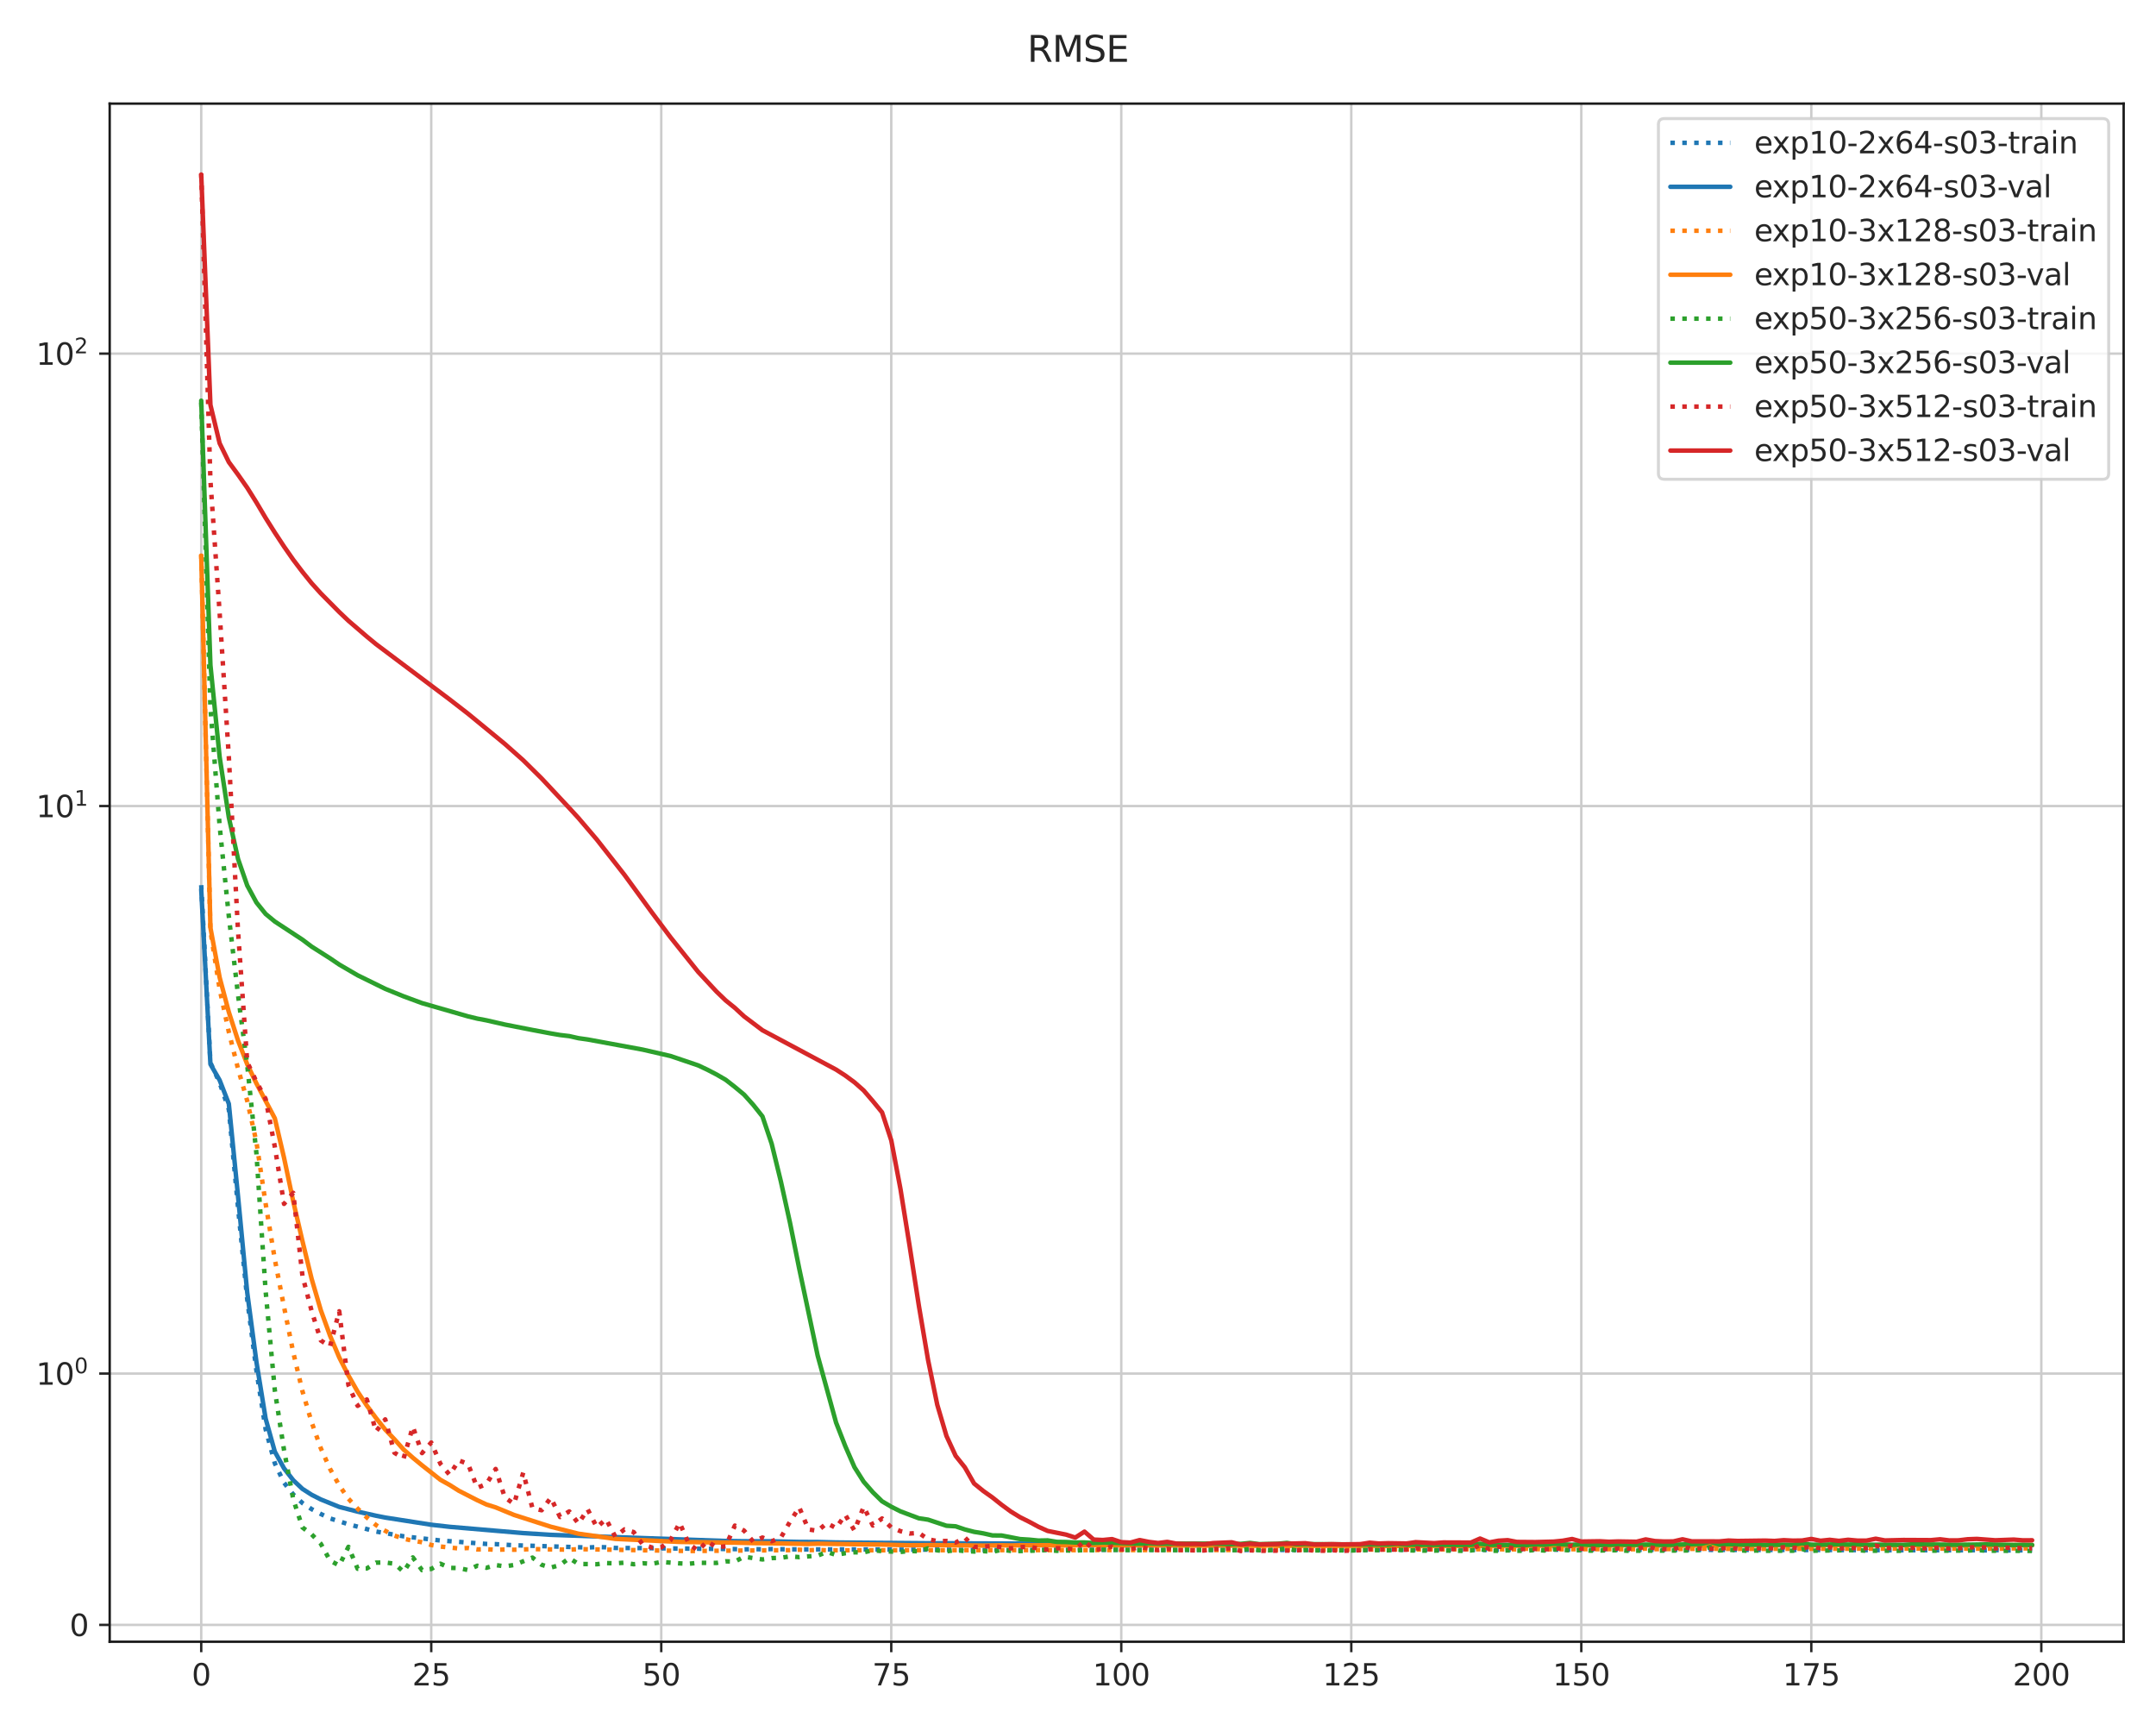 <?xml version="1.0" encoding="utf-8" standalone="no"?>
<!DOCTYPE svg PUBLIC "-//W3C//DTD SVG 1.1//EN"
  "http://www.w3.org/Graphics/SVG/1.1/DTD/svg11.dtd">
<svg height="576pt" version="1.1" viewBox="0 0 720 576" width="720pt" xmlns="http://www.w3.org/2000/svg" xmlns:xlink="http://www.w3.org/1999/xlink">
 <defs>
  <style type="text/css">*{stroke-linecap:butt;stroke-linejoin:round;}</style>
 </defs>
 <g id="figure_1">
  <g id="patch_1">
   <path d="M 0 576 
L 720 576 
L 720 0 
L 0 0 
z
" style="fill:#ffffff;"/>
  </g>
  <g id="axes_1">
   <g id="patch_2">
    <path d="M 36.63 548.2 
L 709.2 548.2 
L 709.2 34.6 
L 36.63 34.6 
z
" style="fill:#ffffff;"/>
   </g>
   <g id="matplotlib.axis_1">
    <g id="xtick_1">
     <g id="line2d_1">
      <path clip-path="url(#p8e3443a042)" d="M 67.201 548.2 
L 67.201 34.6 
" style="fill:none;stroke:#cccccc;stroke-linecap:round;stroke-width:0.8;"/>
     </g>
     <g id="line2d_2">
      <defs>
       <path d="M 0 0 
L 0 3.5 
" id="m09afbefbc7" style="stroke:#262626;stroke-width:0.8;"/>
      </defs>
      <g>
       <use style="fill:#262626;stroke:#262626;stroke-width:0.8;" x="67.201" xlink:href="#m09afbefbc7" y="548.2"/>
      </g>
     </g>
     <g id="text_1">
      <!-- 0 -->
      <g style="fill:#262626;" transform="translate(64.02 562.798)scale(0.1 -0.1)">
       <defs>
        <path d="M 2034 4250 
Q 1547 4250 1301 3770 
Q 1056 3291 1056 2328 
Q 1056 1369 1301 889 
Q 1547 409 2034 409 
Q 2525 409 2770 889 
Q 3016 1369 3016 2328 
Q 3016 3291 2770 3770 
Q 2525 4250 2034 4250 
z
M 2034 4750 
Q 2819 4750 3233 4129 
Q 3647 3509 3647 2328 
Q 3647 1150 3233 529 
Q 2819 -91 2034 -91 
Q 1250 -91 836 529 
Q 422 1150 422 2328 
Q 422 3509 836 4129 
Q 1250 4750 2034 4750 
z
" id="DejaVuSans-30" transform="scale(0.016)"/>
       </defs>
       <use xlink:href="#DejaVuSans-30"/>
      </g>
     </g>
    </g>
    <g id="xtick_2">
     <g id="line2d_3">
      <path clip-path="url(#p8e3443a042)" d="M 144.014 548.2 
L 144.014 34.6 
" style="fill:none;stroke:#cccccc;stroke-linecap:round;stroke-width:0.8;"/>
     </g>
     <g id="line2d_4">
      <g>
       <use style="fill:#262626;stroke:#262626;stroke-width:0.8;" x="144.014" xlink:href="#m09afbefbc7" y="548.2"/>
      </g>
     </g>
     <g id="text_2">
      <!-- 25 -->
      <g style="fill:#262626;" transform="translate(137.651 562.798)scale(0.1 -0.1)">
       <defs>
        <path d="M 1228 531 
L 3431 531 
L 3431 0 
L 469 0 
L 469 531 
Q 828 903 1448 1529 
Q 2069 2156 2228 2338 
Q 2531 2678 2651 2914 
Q 2772 3150 2772 3378 
Q 2772 3750 2511 3984 
Q 2250 4219 1831 4219 
Q 1534 4219 1204 4116 
Q 875 4013 500 3803 
L 500 4441 
Q 881 4594 1212 4672 
Q 1544 4750 1819 4750 
Q 2544 4750 2975 4387 
Q 3406 4025 3406 3419 
Q 3406 3131 3298 2873 
Q 3191 2616 2906 2266 
Q 2828 2175 2409 1742 
Q 1991 1309 1228 531 
z
" id="DejaVuSans-32" transform="scale(0.016)"/>
        <path d="M 691 4666 
L 3169 4666 
L 3169 4134 
L 1269 4134 
L 1269 2991 
Q 1406 3038 1543 3061 
Q 1681 3084 1819 3084 
Q 2600 3084 3056 2656 
Q 3513 2228 3513 1497 
Q 3513 744 3044 326 
Q 2575 -91 1722 -91 
Q 1428 -91 1123 -41 
Q 819 9 494 109 
L 494 744 
Q 775 591 1075 516 
Q 1375 441 1709 441 
Q 2250 441 2565 725 
Q 2881 1009 2881 1497 
Q 2881 1984 2565 2268 
Q 2250 2553 1709 2553 
Q 1456 2553 1204 2497 
Q 953 2441 691 2322 
L 691 4666 
z
" id="DejaVuSans-35" transform="scale(0.016)"/>
       </defs>
       <use xlink:href="#DejaVuSans-32"/>
       <use x="63.623" xlink:href="#DejaVuSans-35"/>
      </g>
     </g>
    </g>
    <g id="xtick_3">
     <g id="line2d_5">
      <path clip-path="url(#p8e3443a042)" d="M 220.826 548.2 
L 220.826 34.6 
" style="fill:none;stroke:#cccccc;stroke-linecap:round;stroke-width:0.8;"/>
     </g>
     <g id="line2d_6">
      <g>
       <use style="fill:#262626;stroke:#262626;stroke-width:0.8;" x="220.826" xlink:href="#m09afbefbc7" y="548.2"/>
      </g>
     </g>
     <g id="text_3">
      <!-- 50 -->
      <g style="fill:#262626;" transform="translate(214.464 562.798)scale(0.1 -0.1)">
       <use xlink:href="#DejaVuSans-35"/>
       <use x="63.623" xlink:href="#DejaVuSans-30"/>
      </g>
     </g>
    </g>
    <g id="xtick_4">
     <g id="line2d_7">
      <path clip-path="url(#p8e3443a042)" d="M 297.639 548.2 
L 297.639 34.6 
" style="fill:none;stroke:#cccccc;stroke-linecap:round;stroke-width:0.8;"/>
     </g>
     <g id="line2d_8">
      <g>
       <use style="fill:#262626;stroke:#262626;stroke-width:0.8;" x="297.639" xlink:href="#m09afbefbc7" y="548.2"/>
      </g>
     </g>
     <g id="text_4">
      <!-- 75 -->
      <g style="fill:#262626;" transform="translate(291.276 562.798)scale(0.1 -0.1)">
       <defs>
        <path d="M 525 4666 
L 3525 4666 
L 3525 4397 
L 1831 0 
L 1172 0 
L 2766 4134 
L 525 4134 
L 525 4666 
z
" id="DejaVuSans-37" transform="scale(0.016)"/>
       </defs>
       <use xlink:href="#DejaVuSans-37"/>
       <use x="63.623" xlink:href="#DejaVuSans-35"/>
      </g>
     </g>
    </g>
    <g id="xtick_5">
     <g id="line2d_9">
      <path clip-path="url(#p8e3443a042)" d="M 374.451 548.2 
L 374.451 34.6 
" style="fill:none;stroke:#cccccc;stroke-linecap:round;stroke-width:0.8;"/>
     </g>
     <g id="line2d_10">
      <g>
       <use style="fill:#262626;stroke:#262626;stroke-width:0.8;" x="374.451" xlink:href="#m09afbefbc7" y="548.2"/>
      </g>
     </g>
     <g id="text_5">
      <!-- 100 -->
      <g style="fill:#262626;" transform="translate(364.907 562.798)scale(0.1 -0.1)">
       <defs>
        <path d="M 794 531 
L 1825 531 
L 1825 4091 
L 703 3866 
L 703 4441 
L 1819 4666 
L 2450 4666 
L 2450 531 
L 3481 531 
L 3481 0 
L 794 0 
L 794 531 
z
" id="DejaVuSans-31" transform="scale(0.016)"/>
       </defs>
       <use xlink:href="#DejaVuSans-31"/>
       <use x="63.623" xlink:href="#DejaVuSans-30"/>
       <use x="127.246" xlink:href="#DejaVuSans-30"/>
      </g>
     </g>
    </g>
    <g id="xtick_6">
     <g id="line2d_11">
      <path clip-path="url(#p8e3443a042)" d="M 451.264 548.2 
L 451.264 34.6 
" style="fill:none;stroke:#cccccc;stroke-linecap:round;stroke-width:0.8;"/>
     </g>
     <g id="line2d_12">
      <g>
       <use style="fill:#262626;stroke:#262626;stroke-width:0.8;" x="451.264" xlink:href="#m09afbefbc7" y="548.2"/>
      </g>
     </g>
     <g id="text_6">
      <!-- 125 -->
      <g style="fill:#262626;" transform="translate(441.72 562.798)scale(0.1 -0.1)">
       <use xlink:href="#DejaVuSans-31"/>
       <use x="63.623" xlink:href="#DejaVuSans-32"/>
       <use x="127.246" xlink:href="#DejaVuSans-35"/>
      </g>
     </g>
    </g>
    <g id="xtick_7">
     <g id="line2d_13">
      <path clip-path="url(#p8e3443a042)" d="M 528.076 548.2 
L 528.076 34.6 
" style="fill:none;stroke:#cccccc;stroke-linecap:round;stroke-width:0.8;"/>
     </g>
     <g id="line2d_14">
      <g>
       <use style="fill:#262626;stroke:#262626;stroke-width:0.8;" x="528.076" xlink:href="#m09afbefbc7" y="548.2"/>
      </g>
     </g>
     <g id="text_7">
      <!-- 150 -->
      <g style="fill:#262626;" transform="translate(518.532 562.798)scale(0.1 -0.1)">
       <use xlink:href="#DejaVuSans-31"/>
       <use x="63.623" xlink:href="#DejaVuSans-35"/>
       <use x="127.246" xlink:href="#DejaVuSans-30"/>
      </g>
     </g>
    </g>
    <g id="xtick_8">
     <g id="line2d_15">
      <path clip-path="url(#p8e3443a042)" d="M 604.889 548.2 
L 604.889 34.6 
" style="fill:none;stroke:#cccccc;stroke-linecap:round;stroke-width:0.8;"/>
     </g>
     <g id="line2d_16">
      <g>
       <use style="fill:#262626;stroke:#262626;stroke-width:0.8;" x="604.889" xlink:href="#m09afbefbc7" y="548.2"/>
      </g>
     </g>
     <g id="text_8">
      <!-- 175 -->
      <g style="fill:#262626;" transform="translate(595.345 562.798)scale(0.1 -0.1)">
       <use xlink:href="#DejaVuSans-31"/>
       <use x="63.623" xlink:href="#DejaVuSans-37"/>
       <use x="127.246" xlink:href="#DejaVuSans-35"/>
      </g>
     </g>
    </g>
    <g id="xtick_9">
     <g id="line2d_17">
      <path clip-path="url(#p8e3443a042)" d="M 681.701 548.2 
L 681.701 34.6 
" style="fill:none;stroke:#cccccc;stroke-linecap:round;stroke-width:0.8;"/>
     </g>
     <g id="line2d_18">
      <g>
       <use style="fill:#262626;stroke:#262626;stroke-width:0.8;" x="681.701" xlink:href="#m09afbefbc7" y="548.2"/>
      </g>
     </g>
     <g id="text_9">
      <!-- 200 -->
      <g style="fill:#262626;" transform="translate(672.157 562.798)scale(0.1 -0.1)">
       <use xlink:href="#DejaVuSans-32"/>
       <use x="63.623" xlink:href="#DejaVuSans-30"/>
       <use x="127.246" xlink:href="#DejaVuSans-30"/>
      </g>
     </g>
    </g>
   </g>
   <g id="matplotlib.axis_2">
    <g id="ytick_1">
     <g id="line2d_19">
      <path clip-path="url(#p8e3443a042)" d="M 36.63 542.568 
L 709.2 542.568 
" style="fill:none;stroke:#cccccc;stroke-linecap:round;stroke-width:0.8;"/>
     </g>
     <g id="line2d_20">
      <defs>
       <path d="M 0 0 
L -3.5 0 
" id="md1f5c0287d" style="stroke:#262626;stroke-width:0.8;"/>
      </defs>
      <g>
       <use style="fill:#262626;stroke:#262626;stroke-width:0.8;" x="36.63" xlink:href="#md1f5c0287d" y="542.568"/>
      </g>
     </g>
     <g id="text_10">
      <!-- $\mathdefault{0}$ -->
      <g style="fill:#262626;" transform="translate(23.23 546.367)scale(0.1 -0.1)">
       <use transform="translate(0 0.781)" xlink:href="#DejaVuSans-30"/>
      </g>
     </g>
    </g>
    <g id="ytick_2">
     <g id="line2d_21">
      <path clip-path="url(#p8e3443a042)" d="M 36.63 458.648 
L 709.2 458.648 
" style="fill:none;stroke:#cccccc;stroke-linecap:round;stroke-width:0.8;"/>
     </g>
     <g id="line2d_22">
      <g>
       <use style="fill:#262626;stroke:#262626;stroke-width:0.8;" x="36.63" xlink:href="#md1f5c0287d" y="458.648"/>
      </g>
     </g>
     <g id="text_11">
      <!-- $\mathdefault{10^{0}}$ -->
      <g style="fill:#262626;" transform="translate(12.03 462.447)scale(0.1 -0.1)">
       <use transform="translate(0 0.766)" xlink:href="#DejaVuSans-31"/>
       <use transform="translate(63.623 0.766)" xlink:href="#DejaVuSans-30"/>
       <use transform="translate(128.203 39.047)scale(0.7)" xlink:href="#DejaVuSans-30"/>
      </g>
     </g>
    </g>
    <g id="ytick_3">
     <g id="line2d_23">
      <path clip-path="url(#p8e3443a042)" d="M 36.63 269.143 
L 709.2 269.143 
" style="fill:none;stroke:#cccccc;stroke-linecap:round;stroke-width:0.8;"/>
     </g>
     <g id="line2d_24">
      <g>
       <use style="fill:#262626;stroke:#262626;stroke-width:0.8;" x="36.63" xlink:href="#md1f5c0287d" y="269.143"/>
      </g>
     </g>
     <g id="text_12">
      <!-- $\mathdefault{10^{1}}$ -->
      <g style="fill:#262626;" transform="translate(12.03 272.942)scale(0.1 -0.1)">
       <use transform="translate(0 0.684)" xlink:href="#DejaVuSans-31"/>
       <use transform="translate(63.623 0.684)" xlink:href="#DejaVuSans-30"/>
       <use transform="translate(128.203 38.966)scale(0.7)" xlink:href="#DejaVuSans-31"/>
      </g>
     </g>
    </g>
    <g id="ytick_4">
     <g id="line2d_25">
      <path clip-path="url(#p8e3443a042)" d="M 36.63 118.086 
L 709.2 118.086 
" style="fill:none;stroke:#cccccc;stroke-linecap:round;stroke-width:0.8;"/>
     </g>
     <g id="line2d_26">
      <g>
       <use style="fill:#262626;stroke:#262626;stroke-width:0.8;" x="36.63" xlink:href="#md1f5c0287d" y="118.086"/>
      </g>
     </g>
     <g id="text_13">
      <!-- $\mathdefault{10^{2}}$ -->
      <g style="fill:#262626;" transform="translate(12.03 121.885)scale(0.1 -0.1)">
       <use transform="translate(0 0.766)" xlink:href="#DejaVuSans-31"/>
       <use transform="translate(63.623 0.766)" xlink:href="#DejaVuSans-30"/>
       <use transform="translate(128.203 39.047)scale(0.7)" xlink:href="#DejaVuSans-32"/>
      </g>
     </g>
    </g>
   </g>
   <g id="line2d_27">
    <path clip-path="url(#p8e3443a042)" d="M 67.201 295.56 
L 70.273 354.823 
L 73.346 361.555 
L 76.418 370.452 
L 79.491 403.24 
L 82.563 433.861 
L 85.636 457.693 
L 88.708 477.26 
L 91.781 488.624 
L 94.853 495.108 
L 97.926 499.011 
L 100.998 501.884 
L 104.071 503.923 
L 107.143 505.545 
L 110.216 507.017 
L 116.361 508.959 
L 125.579 511.4 
L 134.796 512.993 
L 147.086 514.389 
L 162.449 515.544 
L 165.521 515.609 
L 171.666 515.977 
L 196.246 516.735 
L 199.319 516.577 
L 202.391 516.656 
L 205.464 516.882 
L 214.681 516.928 
L 223.899 517.05 
L 245.406 517.259 
L 248.479 517.354 
L 251.551 517.258 
L 254.624 517.343 
L 257.696 517.252 
L 263.841 517.348 
L 276.131 517.375 
L 282.276 517.37 
L 291.494 517.364 
L 300.711 517.467 
L 313.001 517.435 
L 322.219 517.528 
L 340.654 517.556 
L 343.726 517.499 
L 346.799 517.555 
L 349.871 517.437 
L 362.161 517.478 
L 389.814 517.531 
L 426.684 517.561 
L 442.046 517.556 
L 445.119 517.471 
L 451.264 517.538 
L 463.554 517.55 
L 466.626 517.476 
L 472.771 517.507 
L 503.496 517.524 
L 506.569 517.432 
L 512.714 517.459 
L 525.004 517.46 
L 607.961 517.577 
L 614.106 517.582 
L 620.251 517.603 
L 629.469 517.62 
L 650.976 517.651 
L 660.194 517.633 
L 663.266 517.683 
L 666.339 517.586 
L 669.411 517.716 
L 675.556 517.662 
L 678.629 517.681 
L 678.629 517.681 
" style="fill:none;stroke:#1f77b4;stroke-dasharray:1.5,2.475;stroke-dashoffset:0;stroke-width:1.5;"/>
   </g>
   <g id="line2d_28">
    <path clip-path="url(#p8e3443a042)" d="M 67.201 296.988 
L 70.273 355.348 
L 73.346 360.684 
L 76.418 368.573 
L 79.491 399.489 
L 82.563 431.599 
L 85.636 454.78 
L 88.708 473.699 
L 91.781 484.738 
L 94.853 490.303 
L 97.926 494.261 
L 100.998 497.154 
L 104.071 499.128 
L 107.143 500.685 
L 113.288 503.174 
L 119.434 504.749 
L 125.579 506.123 
L 128.651 506.733 
L 144.014 509.13 
L 150.159 509.828 
L 174.739 511.92 
L 183.956 512.503 
L 242.334 514.549 
L 248.479 514.646 
L 257.696 514.665 
L 266.914 514.868 
L 273.059 514.89 
L 279.204 515.042 
L 285.349 515.106 
L 313.001 515.335 
L 316.074 515.298 
L 322.219 515.349 
L 362.161 515.499 
L 371.379 515.509 
L 429.756 515.752 
L 432.829 515.705 
L 435.901 515.8 
L 442.046 515.775 
L 448.191 515.798 
L 521.931 515.929 
L 531.149 515.888 
L 561.874 515.986 
L 568.019 515.943 
L 574.164 515.985 
L 641.759 515.925 
L 647.904 516.019 
L 678.629 515.998 
L 678.629 515.998 
" style="fill:none;stroke:#1f77b4;stroke-linecap:round;stroke-width:1.5;"/>
   </g>
   <g id="line2d_29">
    <path clip-path="url(#p8e3443a042)" d="M 67.201 185.082 
L 70.273 310.762 
L 73.346 330.252 
L 76.418 344.619 
L 79.491 356.845 
L 82.563 367.6 
L 85.636 381.339 
L 88.708 401.925 
L 91.781 420.558 
L 94.853 436.399 
L 97.926 451.554 
L 100.998 464.518 
L 104.071 474.905 
L 107.143 483.608 
L 110.216 490.476 
L 113.288 495.979 
L 116.361 500.447 
L 119.434 503.763 
L 122.506 506.709 
L 125.579 509.246 
L 128.651 511.172 
L 131.724 512.754 
L 134.796 513.805 
L 137.869 514.459 
L 140.941 514.969 
L 144.014 515.894 
L 147.086 516.408 
L 153.231 517.054 
L 156.304 516.901 
L 159.376 517.371 
L 162.449 517.304 
L 165.521 517.506 
L 168.594 517.404 
L 171.666 517.479 
L 177.811 517.262 
L 190.101 517.463 
L 193.174 517.275 
L 217.754 517.707 
L 223.899 517.803 
L 230.044 517.906 
L 263.841 517.606 
L 266.914 517.47 
L 269.986 517.625 
L 273.059 517.531 
L 276.131 517.658 
L 417.466 517.567 
L 420.539 517.438 
L 423.611 517.582 
L 429.756 517.501 
L 494.279 517.3 
L 506.569 517.354 
L 509.641 517.145 
L 515.786 517.341 
L 528.076 517.285 
L 546.511 517.302 
L 549.584 517.102 
L 552.656 517.28 
L 571.091 517.146 
L 577.236 517.197 
L 586.454 517.188 
L 632.541 517.121 
L 638.686 517.106 
L 669.411 517.133 
L 672.484 517.028 
L 678.629 517.029 
L 678.629 517.029 
" style="fill:none;stroke:#ff7f0e;stroke-dasharray:1.5,2.475;stroke-dashoffset:0;stroke-width:1.5;"/>
   </g>
   <g id="line2d_30">
    <path clip-path="url(#p8e3443a042)" d="M 67.201 185.531 
L 70.273 309.777 
L 73.346 326.373 
L 76.418 337.948 
L 79.491 347.455 
L 82.563 355.387 
L 85.636 361.776 
L 91.781 373.431 
L 94.853 386.591 
L 97.926 401.145 
L 100.998 414.385 
L 104.071 427.024 
L 107.143 437.511 
L 110.216 445.994 
L 113.288 453.26 
L 116.361 459.303 
L 119.434 464.703 
L 122.506 469.346 
L 125.579 473.507 
L 128.651 477.356 
L 131.724 480.592 
L 134.796 484.028 
L 137.869 486.755 
L 140.941 489.29 
L 147.086 494.133 
L 150.159 495.847 
L 153.231 497.789 
L 159.376 500.934 
L 162.449 502.366 
L 165.521 503.331 
L 171.666 505.856 
L 183.956 509.801 
L 193.174 512.127 
L 205.464 513.853 
L 226.971 514.871 
L 245.406 515.122 
L 251.551 515.273 
L 257.696 515.324 
L 269.986 515.561 
L 273.059 515.463 
L 294.566 515.759 
L 300.711 515.911 
L 303.784 515.977 
L 313.001 515.931 
L 328.364 516.09 
L 334.509 515.991 
L 337.581 516.051 
L 340.654 515.984 
L 346.799 515.998 
L 349.871 515.95 
L 352.944 516.066 
L 362.161 515.946 
L 368.306 515.983 
L 371.379 515.956 
L 374.451 516.087 
L 377.524 516.014 
L 386.741 516.071 
L 389.814 516.018 
L 395.959 516.081 
L 417.466 516.117 
L 420.539 516.175 
L 423.611 516.046 
L 426.684 516.157 
L 457.409 516.162 
L 463.554 516.214 
L 485.061 516.181 
L 491.206 516.221 
L 518.859 516.119 
L 525.004 516.073 
L 534.221 516.065 
L 549.584 515.953 
L 552.656 516.078 
L 568.019 516.034 
L 571.091 515.954 
L 577.236 516.04 
L 580.309 515.906 
L 583.381 516.01 
L 592.599 515.961 
L 601.816 516.009 
L 607.961 515.96 
L 641.759 515.953 
L 660.194 515.976 
L 672.484 515.91 
L 678.629 515.943 
L 678.629 515.943 
" style="fill:none;stroke:#ff7f0e;stroke-linecap:round;stroke-width:1.5;"/>
   </g>
   <g id="line2d_31">
    <path clip-path="url(#p8e3443a042)" d="M 67.201 134.419 
L 70.273 236.22 
L 73.346 275.774 
L 76.418 305.962 
L 79.491 332.2 
L 82.563 355.67 
L 85.636 385.2 
L 88.708 431.125 
L 91.781 464.277 
L 94.853 484.207 
L 97.926 500.587 
L 100.998 510.035 
L 104.071 512.342 
L 107.143 515.498 
L 110.216 521.097 
L 113.288 522.731 
L 116.361 516.509 
L 119.434 523.83 
L 122.506 523.726 
L 125.579 521.784 
L 128.651 521.745 
L 131.724 522.136 
L 134.796 524.855 
L 137.869 520.038 
L 140.941 524.291 
L 144.014 523.892 
L 147.086 522.141 
L 150.159 523.528 
L 153.231 523.601 
L 156.304 524.264 
L 159.376 522.813 
L 162.449 523.503 
L 165.521 522.596 
L 168.594 523.025 
L 171.666 522.572 
L 177.811 520.099 
L 180.884 522.508 
L 183.956 523.432 
L 187.029 522.576 
L 190.101 520.276 
L 193.174 522.222 
L 199.319 522.315 
L 202.391 521.934 
L 205.464 522.015 
L 208.536 521.801 
L 211.609 522.319 
L 214.681 521.995 
L 217.754 522.176 
L 220.826 521.546 
L 226.971 522.031 
L 230.044 522.156 
L 233.116 521.84 
L 239.261 521.885 
L 242.334 521.342 
L 245.406 521.444 
L 248.479 519.808 
L 254.624 520.719 
L 257.696 520.264 
L 260.769 520.185 
L 263.841 519.679 
L 266.914 519.948 
L 273.059 519.441 
L 276.131 518.227 
L 279.204 519.195 
L 282.276 518.634 
L 285.349 518.33 
L 288.421 518.346 
L 291.494 517.648 
L 294.566 517.939 
L 300.711 518.225 
L 303.784 517.879 
L 306.856 518.017 
L 309.929 517.01 
L 313.001 517.682 
L 316.074 518.009 
L 319.146 517.593 
L 322.219 517.926 
L 325.291 518.073 
L 328.364 517.945 
L 331.436 518.161 
L 334.509 517.489 
L 337.581 517.868 
L 340.654 517.916 
L 346.799 517.729 
L 349.871 517.547 
L 352.944 517.84 
L 356.016 517.715 
L 359.089 517.789 
L 362.161 517.547 
L 365.234 517.661 
L 368.306 517.455 
L 377.524 517.586 
L 380.596 517.625 
L 383.669 517.491 
L 386.741 517.652 
L 389.814 517.553 
L 392.886 517.593 
L 395.959 517.481 
L 399.031 517.574 
L 402.104 517.503 
L 411.321 517.635 
L 414.394 517.563 
L 417.466 517.204 
L 420.539 517.648 
L 423.611 517.678 
L 429.756 517.065 
L 432.829 517.705 
L 435.901 517.572 
L 438.974 517.686 
L 448.191 517.678 
L 451.264 517.72 
L 457.409 517.561 
L 463.554 517.677 
L 466.626 517.395 
L 469.699 517.691 
L 475.844 517.772 
L 481.989 517.744 
L 488.134 517.838 
L 491.206 517.714 
L 494.279 517.271 
L 497.351 517.762 
L 500.424 517.849 
L 503.496 517.694 
L 506.569 517.822 
L 509.641 517.829 
L 512.714 517.532 
L 515.786 517.743 
L 518.859 517.337 
L 525.004 517.728 
L 528.076 517.588 
L 531.149 517.785 
L 540.366 517.626 
L 543.439 517.816 
L 564.946 517.725 
L 568.019 517.519 
L 571.091 516.589 
L 574.164 517.725 
L 577.236 517.523 
L 580.309 517.612 
L 583.381 517.824 
L 586.454 517.742 
L 589.526 517.829 
L 595.671 517.803 
L 598.744 517.813 
L 601.816 517.29 
L 604.889 517.81 
L 620.251 517.592 
L 623.324 517.832 
L 629.469 517.782 
L 632.541 517.857 
L 635.614 517.798 
L 638.686 517.62 
L 641.759 517.602 
L 644.831 517.79 
L 657.121 517.766 
L 660.194 517.582 
L 663.266 517.795 
L 672.484 517.826 
L 678.629 517.859 
L 678.629 517.859 
" style="fill:none;stroke:#2ca02c;stroke-dasharray:1.5,2.475;stroke-dashoffset:0;stroke-width:1.5;"/>
   </g>
   <g id="line2d_32">
    <path clip-path="url(#p8e3443a042)" d="M 67.201 133.785 
L 70.273 222.104 
L 73.346 252.723 
L 76.418 272.932 
L 79.491 286.818 
L 82.563 295.685 
L 85.636 301.357 
L 88.708 305.179 
L 91.781 307.712 
L 100.998 313.765 
L 104.071 316.084 
L 110.216 319.989 
L 113.288 322.074 
L 119.434 325.659 
L 128.651 330.185 
L 134.796 332.693 
L 140.941 334.956 
L 156.304 339.381 
L 159.376 340.126 
L 162.449 340.704 
L 168.594 342.11 
L 177.811 343.919 
L 183.956 345.08 
L 187.029 345.606 
L 190.101 345.969 
L 193.174 346.662 
L 196.246 347.095 
L 214.681 350.492 
L 223.899 352.611 
L 233.116 355.732 
L 236.189 357.174 
L 239.261 358.766 
L 242.334 360.551 
L 245.406 362.947 
L 248.479 365.501 
L 251.551 368.927 
L 254.624 372.79 
L 257.696 381.9 
L 260.769 394.485 
L 263.841 408.38 
L 266.914 423.659 
L 273.059 452.646 
L 279.204 475.008 
L 282.276 482.87 
L 285.349 489.908 
L 288.421 494.765 
L 291.494 498.293 
L 294.566 501.309 
L 297.639 503.119 
L 300.711 504.661 
L 306.856 506.976 
L 309.929 507.431 
L 316.074 509.469 
L 319.146 509.659 
L 322.219 510.704 
L 325.291 511.5 
L 328.364 512.007 
L 331.436 512.695 
L 334.509 512.727 
L 340.654 513.92 
L 343.726 514.107 
L 346.799 514.414 
L 349.871 514.353 
L 352.944 514.855 
L 356.016 514.901 
L 359.089 515.061 
L 362.161 515.043 
L 365.234 515.234 
L 368.306 515.072 
L 380.596 515.464 
L 383.669 515.316 
L 386.741 515.464 
L 405.176 515.431 
L 411.321 515.628 
L 414.394 515.512 
L 417.466 515.203 
L 420.539 515.606 
L 426.684 515.485 
L 429.756 515.188 
L 432.829 515.673 
L 435.901 515.59 
L 463.554 515.765 
L 466.626 515.524 
L 469.699 515.797 
L 475.844 515.85 
L 491.206 515.887 
L 494.279 515.474 
L 497.351 515.848 
L 509.641 515.937 
L 512.714 515.663 
L 515.786 515.829 
L 518.859 515.469 
L 525.004 515.854 
L 528.076 515.66 
L 531.149 515.883 
L 537.294 515.869 
L 540.366 515.681 
L 543.439 515.846 
L 552.656 515.742 
L 555.729 515.889 
L 568.019 515.552 
L 571.091 514.794 
L 574.164 515.756 
L 577.236 515.612 
L 583.381 515.808 
L 586.454 515.727 
L 589.526 515.857 
L 595.671 515.77 
L 598.744 515.838 
L 601.816 515.319 
L 604.889 515.82 
L 611.034 515.731 
L 614.106 515.615 
L 617.179 515.763 
L 620.251 515.661 
L 623.324 515.849 
L 629.469 515.798 
L 635.614 515.862 
L 638.686 515.662 
L 654.049 515.827 
L 663.266 515.691 
L 669.411 515.829 
L 672.484 515.901 
L 675.556 515.828 
L 678.629 515.872 
L 678.629 515.872 
" style="fill:none;stroke:#2ca02c;stroke-linecap:round;stroke-width:1.5;"/>
   </g>
   <g id="line2d_33">
    <path clip-path="url(#p8e3443a042)" d="M 67.201 57.945 
L 70.273 160.56 
L 73.346 204.613 
L 76.418 252.729 
L 79.491 310.903 
L 82.563 354.634 
L 85.636 361.212 
L 88.708 366.956 
L 91.781 382.953 
L 94.853 401.999 
L 97.926 398.31 
L 100.998 425.979 
L 104.071 437.771 
L 107.143 447.608 
L 110.216 449.572 
L 113.288 437.848 
L 116.361 462.522 
L 119.434 469.434 
L 122.506 467.304 
L 125.579 477.989 
L 128.651 473.948 
L 131.724 485.099 
L 134.796 486.978 
L 137.869 476.395 
L 140.941 485.209 
L 144.014 481.676 
L 147.086 488.797 
L 150.159 492.471 
L 153.231 487.651 
L 156.304 488.821 
L 159.376 496.794 
L 162.449 495.532 
L 165.521 490.506 
L 168.594 500.029 
L 171.666 502.177 
L 174.739 491.723 
L 177.811 503.608 
L 180.884 504.292 
L 183.956 500.1 
L 187.029 506.551 
L 190.101 504.68 
L 193.174 508.74 
L 196.246 503.979 
L 199.319 509.973 
L 202.391 507.227 
L 205.464 513.112 
L 208.536 510.693 
L 211.609 511.576 
L 214.681 515.784 
L 217.754 516.733 
L 220.826 516.693 
L 223.899 514.313 
L 226.971 508.495 
L 230.044 515.531 
L 233.116 517.773 
L 236.189 514.637 
L 239.261 516.673 
L 242.334 516.321 
L 245.406 509.419 
L 248.479 511.087 
L 251.551 514.794 
L 254.624 513.401 
L 257.696 514.656 
L 260.769 513.413 
L 263.841 508.091 
L 266.914 503.323 
L 269.986 510.697 
L 273.059 511.163 
L 276.131 508.597 
L 279.204 510.232 
L 282.276 505.815 
L 285.349 511.082 
L 288.421 503.133 
L 291.494 509.4 
L 294.566 507.033 
L 297.639 510.025 
L 300.711 511.278 
L 303.784 512.064 
L 306.856 511.853 
L 309.929 513.985 
L 313.001 514.586 
L 316.074 514.549 
L 319.146 515.077 
L 322.219 513.411 
L 325.291 516.55 
L 328.364 516.498 
L 331.436 516.166 
L 334.509 516.673 
L 337.581 517.023 
L 340.654 516.628 
L 343.726 516.472 
L 346.799 517.111 
L 349.871 517.409 
L 352.944 516.965 
L 356.016 517.04 
L 359.089 517.398 
L 362.161 514.524 
L 365.234 517.44 
L 368.306 517.247 
L 371.379 516.401 
L 374.451 517.384 
L 377.524 517.316 
L 380.596 516.59 
L 386.741 517.584 
L 389.814 517.162 
L 392.886 517.547 
L 399.031 517.688 
L 402.104 517.727 
L 405.176 517.255 
L 411.321 517.001 
L 414.394 517.907 
L 417.466 517.663 
L 420.539 517.838 
L 432.829 517.719 
L 435.901 517.435 
L 438.974 517.797 
L 442.046 517.812 
L 445.119 517.649 
L 448.191 517.85 
L 454.336 517.642 
L 457.409 517.278 
L 460.481 517.441 
L 463.554 517.404 
L 469.699 517.465 
L 472.771 516.953 
L 475.844 517.24 
L 478.916 517.388 
L 481.989 517.174 
L 488.134 517.296 
L 491.206 517.216 
L 494.279 515.993 
L 497.351 517.222 
L 500.424 516.477 
L 503.496 516.661 
L 506.569 517.278 
L 512.714 517.184 
L 515.786 517.312 
L 518.859 517.212 
L 521.931 516.946 
L 525.004 516.085 
L 528.076 517.163 
L 534.221 517.094 
L 537.294 517.298 
L 540.366 517.035 
L 546.511 517.153 
L 549.584 516.478 
L 552.656 516.952 
L 555.729 517.239 
L 558.801 517.239 
L 561.874 516.481 
L 564.946 517.125 
L 568.019 517.056 
L 571.091 517.151 
L 574.164 517.115 
L 577.236 516.791 
L 580.309 517.115 
L 589.526 516.959 
L 592.599 516.984 
L 595.671 516.655 
L 598.744 516.833 
L 601.816 516.873 
L 604.889 516.485 
L 607.961 516.984 
L 611.034 516.64 
L 614.106 517.109 
L 617.179 516.798 
L 620.251 516.969 
L 623.324 516.918 
L 626.396 516.1 
L 629.469 516.898 
L 635.614 516.915 
L 638.686 516.82 
L 641.759 517.012 
L 644.831 516.952 
L 647.904 516.735 
L 650.976 517.059 
L 654.049 516.988 
L 657.121 516.708 
L 660.194 516.634 
L 663.266 516.755 
L 666.339 517.023 
L 669.411 516.76 
L 672.484 516.912 
L 678.629 516.991 
L 678.629 516.991 
" style="fill:none;stroke:#d62728;stroke-dasharray:1.5,2.475;stroke-dashoffset:0;stroke-width:1.5;"/>
   </g>
   <g id="line2d_34">
    <path clip-path="url(#p8e3443a042)" d="M 67.201 58.284 
L 70.273 135.213 
L 73.346 148.016 
L 76.418 154.299 
L 79.491 158.484 
L 82.563 162.867 
L 85.636 167.783 
L 88.708 172.961 
L 91.781 177.842 
L 94.853 182.502 
L 97.926 186.906 
L 100.998 190.951 
L 104.071 194.754 
L 107.143 198.151 
L 113.288 204.357 
L 116.361 207.281 
L 122.506 212.56 
L 125.579 215.093 
L 150.159 233.554 
L 156.304 238.318 
L 165.521 245.883 
L 168.594 248.419 
L 174.739 253.871 
L 180.884 259.94 
L 190.101 269.796 
L 193.174 273.146 
L 199.319 280.351 
L 208.536 292.116 
L 217.754 304.752 
L 223.899 312.954 
L 233.116 324.479 
L 239.261 331.086 
L 242.334 334.047 
L 245.406 336.54 
L 248.479 339.375 
L 254.624 344.012 
L 279.204 357.151 
L 282.276 359.137 
L 285.349 361.401 
L 288.421 364.112 
L 291.494 367.685 
L 294.566 371.429 
L 297.639 380.789 
L 300.711 397.018 
L 303.784 416.153 
L 306.856 435.988 
L 309.929 454.11 
L 313.001 469.075 
L 316.074 479.488 
L 319.146 486.139 
L 322.219 489.977 
L 325.291 495.36 
L 328.364 497.851 
L 331.436 500.035 
L 334.509 502.481 
L 337.581 504.734 
L 340.654 506.621 
L 343.726 508.152 
L 346.799 509.815 
L 349.871 511.197 
L 356.016 512.428 
L 359.089 513.425 
L 362.161 511.425 
L 365.234 514.089 
L 368.306 514.227 
L 371.379 513.924 
L 374.451 514.951 
L 377.524 515.09 
L 380.596 514.246 
L 383.669 514.862 
L 386.741 515.238 
L 389.814 514.855 
L 392.886 515.434 
L 395.959 515.553 
L 399.031 515.512 
L 402.104 515.66 
L 405.176 515.257 
L 411.321 514.996 
L 414.394 515.76 
L 417.466 515.461 
L 420.539 515.703 
L 435.901 515.295 
L 438.974 515.734 
L 445.119 515.615 
L 448.191 515.707 
L 454.336 515.603 
L 457.409 515.129 
L 460.481 515.398 
L 463.554 515.293 
L 469.699 515.388 
L 472.771 514.948 
L 478.916 515.274 
L 481.989 515.048 
L 491.206 515.084 
L 494.279 513.739 
L 497.351 515.024 
L 500.424 514.459 
L 503.496 514.283 
L 506.569 514.872 
L 512.714 514.922 
L 518.859 514.758 
L 521.931 514.457 
L 525.004 513.891 
L 528.076 514.737 
L 534.221 514.646 
L 537.294 514.818 
L 540.366 514.704 
L 546.511 514.808 
L 549.584 514.026 
L 552.656 514.579 
L 555.729 514.721 
L 558.801 514.698 
L 561.874 513.986 
L 564.946 514.669 
L 571.091 514.676 
L 574.164 514.697 
L 577.236 514.405 
L 580.309 514.544 
L 589.526 514.421 
L 592.599 514.542 
L 595.671 514.28 
L 598.744 514.439 
L 601.816 514.389 
L 604.889 513.869 
L 607.961 514.473 
L 611.034 514.162 
L 614.106 514.513 
L 617.179 514.147 
L 620.251 514.42 
L 623.324 514.426 
L 626.396 513.794 
L 629.469 514.371 
L 635.614 514.223 
L 644.831 514.269 
L 647.904 513.988 
L 650.976 514.361 
L 654.049 514.339 
L 657.121 513.972 
L 660.194 513.863 
L 666.339 514.32 
L 672.484 514.086 
L 675.556 514.337 
L 678.629 514.317 
L 678.629 514.317 
" style="fill:none;stroke:#d62728;stroke-linecap:round;stroke-width:1.5;"/>
   </g>
   <g id="patch_3">
    <path d="M 36.63 548.2 
L 36.63 34.6 
" style="fill:none;stroke:#1a1a1a;stroke-linecap:square;stroke-linejoin:miter;stroke-width:0.8;"/>
   </g>
   <g id="patch_4">
    <path d="M 709.2 548.2 
L 709.2 34.6 
" style="fill:none;stroke:#1a1a1a;stroke-linecap:square;stroke-linejoin:miter;stroke-width:0.8;"/>
   </g>
   <g id="patch_5">
    <path d="M 36.63 548.2 
L 709.2 548.2 
" style="fill:none;stroke:#1a1a1a;stroke-linecap:square;stroke-linejoin:miter;stroke-width:0.8;"/>
   </g>
   <g id="patch_6">
    <path d="M 36.63 34.6 
L 709.2 34.6 
" style="fill:none;stroke:#1a1a1a;stroke-linecap:square;stroke-linejoin:miter;stroke-width:0.8;"/>
   </g>
   <g id="legend_1">
    <g id="patch_7">
     <path d="M 555.828 160.025 
L 702.2 160.025 
Q 704.2 160.025 704.2 158.025 
L 704.2 41.6 
Q 704.2 39.6 702.2 39.6 
L 555.828 39.6 
Q 553.828 39.6 553.828 41.6 
L 553.828 158.025 
Q 553.828 160.025 555.828 160.025 
z
" style="fill:#ffffff;opacity:0.8;stroke:#cccccc;stroke-linejoin:miter;"/>
    </g>
    <g id="line2d_35">
     <path d="M 557.828 47.698 
L 577.828 47.698 
" style="fill:none;stroke:#1f77b4;stroke-dasharray:1.5,2.475;stroke-dashoffset:0;stroke-width:1.5;"/>
    </g>
    <g id="line2d_36"/>
    <g id="text_14">
     <!-- exp10-2x64-s03-train -->
     <g style="fill:#262626;" transform="translate(585.828 51.198)scale(0.1 -0.1)">
      <defs>
       <path d="M 3597 1894 
L 3597 1613 
L 953 1613 
Q 991 1019 1311 708 
Q 1631 397 2203 397 
Q 2534 397 2845 478 
Q 3156 559 3463 722 
L 3463 178 
Q 3153 47 2828 -22 
Q 2503 -91 2169 -91 
Q 1331 -91 842 396 
Q 353 884 353 1716 
Q 353 2575 817 3079 
Q 1281 3584 2069 3584 
Q 2775 3584 3186 3129 
Q 3597 2675 3597 1894 
z
M 3022 2063 
Q 3016 2534 2758 2815 
Q 2500 3097 2075 3097 
Q 1594 3097 1305 2825 
Q 1016 2553 972 2059 
L 3022 2063 
z
" id="DejaVuSans-65" transform="scale(0.016)"/>
       <path d="M 3513 3500 
L 2247 1797 
L 3578 0 
L 2900 0 
L 1881 1375 
L 863 0 
L 184 0 
L 1544 1831 
L 300 3500 
L 978 3500 
L 1906 2253 
L 2834 3500 
L 3513 3500 
z
" id="DejaVuSans-78" transform="scale(0.016)"/>
       <path d="M 1159 525 
L 1159 -1331 
L 581 -1331 
L 581 3500 
L 1159 3500 
L 1159 2969 
Q 1341 3281 1617 3432 
Q 1894 3584 2278 3584 
Q 2916 3584 3314 3078 
Q 3713 2572 3713 1747 
Q 3713 922 3314 415 
Q 2916 -91 2278 -91 
Q 1894 -91 1617 61 
Q 1341 213 1159 525 
z
M 3116 1747 
Q 3116 2381 2855 2742 
Q 2594 3103 2138 3103 
Q 1681 3103 1420 2742 
Q 1159 2381 1159 1747 
Q 1159 1113 1420 752 
Q 1681 391 2138 391 
Q 2594 391 2855 752 
Q 3116 1113 3116 1747 
z
" id="DejaVuSans-70" transform="scale(0.016)"/>
       <path d="M 313 2009 
L 1997 2009 
L 1997 1497 
L 313 1497 
L 313 2009 
z
" id="DejaVuSans-2d" transform="scale(0.016)"/>
       <path d="M 2113 2584 
Q 1688 2584 1439 2293 
Q 1191 2003 1191 1497 
Q 1191 994 1439 701 
Q 1688 409 2113 409 
Q 2538 409 2786 701 
Q 3034 994 3034 1497 
Q 3034 2003 2786 2293 
Q 2538 2584 2113 2584 
z
M 3366 4563 
L 3366 3988 
Q 3128 4100 2886 4159 
Q 2644 4219 2406 4219 
Q 1781 4219 1451 3797 
Q 1122 3375 1075 2522 
Q 1259 2794 1537 2939 
Q 1816 3084 2150 3084 
Q 2853 3084 3261 2657 
Q 3669 2231 3669 1497 
Q 3669 778 3244 343 
Q 2819 -91 2113 -91 
Q 1303 -91 875 529 
Q 447 1150 447 2328 
Q 447 3434 972 4092 
Q 1497 4750 2381 4750 
Q 2619 4750 2861 4703 
Q 3103 4656 3366 4563 
z
" id="DejaVuSans-36" transform="scale(0.016)"/>
       <path d="M 2419 4116 
L 825 1625 
L 2419 1625 
L 2419 4116 
z
M 2253 4666 
L 3047 4666 
L 3047 1625 
L 3713 1625 
L 3713 1100 
L 3047 1100 
L 3047 0 
L 2419 0 
L 2419 1100 
L 313 1100 
L 313 1709 
L 2253 4666 
z
" id="DejaVuSans-34" transform="scale(0.016)"/>
       <path d="M 2834 3397 
L 2834 2853 
Q 2591 2978 2328 3040 
Q 2066 3103 1784 3103 
Q 1356 3103 1142 2972 
Q 928 2841 928 2578 
Q 928 2378 1081 2264 
Q 1234 2150 1697 2047 
L 1894 2003 
Q 2506 1872 2764 1633 
Q 3022 1394 3022 966 
Q 3022 478 2636 193 
Q 2250 -91 1575 -91 
Q 1294 -91 989 -36 
Q 684 19 347 128 
L 347 722 
Q 666 556 975 473 
Q 1284 391 1588 391 
Q 1994 391 2212 530 
Q 2431 669 2431 922 
Q 2431 1156 2273 1281 
Q 2116 1406 1581 1522 
L 1381 1569 
Q 847 1681 609 1914 
Q 372 2147 372 2553 
Q 372 3047 722 3315 
Q 1072 3584 1716 3584 
Q 2034 3584 2315 3537 
Q 2597 3491 2834 3397 
z
" id="DejaVuSans-73" transform="scale(0.016)"/>
       <path d="M 2597 2516 
Q 3050 2419 3304 2112 
Q 3559 1806 3559 1356 
Q 3559 666 3084 287 
Q 2609 -91 1734 -91 
Q 1441 -91 1130 -33 
Q 819 25 488 141 
L 488 750 
Q 750 597 1062 519 
Q 1375 441 1716 441 
Q 2309 441 2620 675 
Q 2931 909 2931 1356 
Q 2931 1769 2642 2001 
Q 2353 2234 1838 2234 
L 1294 2234 
L 1294 2753 
L 1863 2753 
Q 2328 2753 2575 2939 
Q 2822 3125 2822 3475 
Q 2822 3834 2567 4026 
Q 2313 4219 1838 4219 
Q 1578 4219 1281 4162 
Q 984 4106 628 3988 
L 628 4550 
Q 988 4650 1302 4700 
Q 1616 4750 1894 4750 
Q 2613 4750 3031 4423 
Q 3450 4097 3450 3541 
Q 3450 3153 3228 2886 
Q 3006 2619 2597 2516 
z
" id="DejaVuSans-33" transform="scale(0.016)"/>
       <path d="M 1172 4494 
L 1172 3500 
L 2356 3500 
L 2356 3053 
L 1172 3053 
L 1172 1153 
Q 1172 725 1289 603 
Q 1406 481 1766 481 
L 2356 481 
L 2356 0 
L 1766 0 
Q 1100 0 847 248 
Q 594 497 594 1153 
L 594 3053 
L 172 3053 
L 172 3500 
L 594 3500 
L 594 4494 
L 1172 4494 
z
" id="DejaVuSans-74" transform="scale(0.016)"/>
       <path d="M 2631 2963 
Q 2534 3019 2420 3045 
Q 2306 3072 2169 3072 
Q 1681 3072 1420 2755 
Q 1159 2438 1159 1844 
L 1159 0 
L 581 0 
L 581 3500 
L 1159 3500 
L 1159 2956 
Q 1341 3275 1631 3429 
Q 1922 3584 2338 3584 
Q 2397 3584 2469 3576 
Q 2541 3569 2628 3553 
L 2631 2963 
z
" id="DejaVuSans-72" transform="scale(0.016)"/>
       <path d="M 2194 1759 
Q 1497 1759 1228 1600 
Q 959 1441 959 1056 
Q 959 750 1161 570 
Q 1363 391 1709 391 
Q 2188 391 2477 730 
Q 2766 1069 2766 1631 
L 2766 1759 
L 2194 1759 
z
M 3341 1997 
L 3341 0 
L 2766 0 
L 2766 531 
Q 2569 213 2275 61 
Q 1981 -91 1556 -91 
Q 1019 -91 701 211 
Q 384 513 384 1019 
Q 384 1609 779 1909 
Q 1175 2209 1959 2209 
L 2766 2209 
L 2766 2266 
Q 2766 2663 2505 2880 
Q 2244 3097 1772 3097 
Q 1472 3097 1187 3025 
Q 903 2953 641 2809 
L 641 3341 
Q 956 3463 1253 3523 
Q 1550 3584 1831 3584 
Q 2591 3584 2966 3190 
Q 3341 2797 3341 1997 
z
" id="DejaVuSans-61" transform="scale(0.016)"/>
       <path d="M 603 3500 
L 1178 3500 
L 1178 0 
L 603 0 
L 603 3500 
z
M 603 4863 
L 1178 4863 
L 1178 4134 
L 603 4134 
L 603 4863 
z
" id="DejaVuSans-69" transform="scale(0.016)"/>
       <path d="M 3513 2113 
L 3513 0 
L 2938 0 
L 2938 2094 
Q 2938 2591 2744 2837 
Q 2550 3084 2163 3084 
Q 1697 3084 1428 2787 
Q 1159 2491 1159 1978 
L 1159 0 
L 581 0 
L 581 3500 
L 1159 3500 
L 1159 2956 
Q 1366 3272 1645 3428 
Q 1925 3584 2291 3584 
Q 2894 3584 3203 3211 
Q 3513 2838 3513 2113 
z
" id="DejaVuSans-6e" transform="scale(0.016)"/>
      </defs>
      <use xlink:href="#DejaVuSans-65"/>
      <use x="59.773" xlink:href="#DejaVuSans-78"/>
      <use x="118.953" xlink:href="#DejaVuSans-70"/>
      <use x="182.43" xlink:href="#DejaVuSans-31"/>
      <use x="246.053" xlink:href="#DejaVuSans-30"/>
      <use x="309.676" xlink:href="#DejaVuSans-2d"/>
      <use x="345.76" xlink:href="#DejaVuSans-32"/>
      <use x="409.383" xlink:href="#DejaVuSans-78"/>
      <use x="468.562" xlink:href="#DejaVuSans-36"/>
      <use x="532.186" xlink:href="#DejaVuSans-34"/>
      <use x="595.809" xlink:href="#DejaVuSans-2d"/>
      <use x="631.893" xlink:href="#DejaVuSans-73"/>
      <use x="683.992" xlink:href="#DejaVuSans-30"/>
      <use x="747.615" xlink:href="#DejaVuSans-33"/>
      <use x="811.238" xlink:href="#DejaVuSans-2d"/>
      <use x="847.322" xlink:href="#DejaVuSans-74"/>
      <use x="886.531" xlink:href="#DejaVuSans-72"/>
      <use x="927.645" xlink:href="#DejaVuSans-61"/>
      <use x="988.924" xlink:href="#DejaVuSans-69"/>
      <use x="1016.707" xlink:href="#DejaVuSans-6e"/>
     </g>
    </g>
    <g id="line2d_37">
     <path d="M 557.828 62.377 
L 577.828 62.377 
" style="fill:none;stroke:#1f77b4;stroke-linecap:round;stroke-width:1.5;"/>
    </g>
    <g id="line2d_38"/>
    <g id="text_15">
     <!-- exp10-2x64-s03-val -->
     <g style="fill:#262626;" transform="translate(585.828 65.877)scale(0.1 -0.1)">
      <defs>
       <path d="M 191 3500 
L 800 3500 
L 1894 563 
L 2988 3500 
L 3597 3500 
L 2284 0 
L 1503 0 
L 191 3500 
z
" id="DejaVuSans-76" transform="scale(0.016)"/>
       <path d="M 603 4863 
L 1178 4863 
L 1178 0 
L 603 0 
L 603 4863 
z
" id="DejaVuSans-6c" transform="scale(0.016)"/>
      </defs>
      <use xlink:href="#DejaVuSans-65"/>
      <use x="59.773" xlink:href="#DejaVuSans-78"/>
      <use x="118.953" xlink:href="#DejaVuSans-70"/>
      <use x="182.43" xlink:href="#DejaVuSans-31"/>
      <use x="246.053" xlink:href="#DejaVuSans-30"/>
      <use x="309.676" xlink:href="#DejaVuSans-2d"/>
      <use x="345.76" xlink:href="#DejaVuSans-32"/>
      <use x="409.383" xlink:href="#DejaVuSans-78"/>
      <use x="468.562" xlink:href="#DejaVuSans-36"/>
      <use x="532.186" xlink:href="#DejaVuSans-34"/>
      <use x="595.809" xlink:href="#DejaVuSans-2d"/>
      <use x="631.893" xlink:href="#DejaVuSans-73"/>
      <use x="683.992" xlink:href="#DejaVuSans-30"/>
      <use x="747.615" xlink:href="#DejaVuSans-33"/>
      <use x="811.238" xlink:href="#DejaVuSans-2d"/>
      <use x="844.697" xlink:href="#DejaVuSans-76"/>
      <use x="903.877" xlink:href="#DejaVuSans-61"/>
      <use x="965.156" xlink:href="#DejaVuSans-6c"/>
     </g>
    </g>
    <g id="line2d_39">
     <path d="M 557.828 77.055 
L 577.828 77.055 
" style="fill:none;stroke:#ff7f0e;stroke-dasharray:1.5,2.475;stroke-dashoffset:0;stroke-width:1.5;"/>
    </g>
    <g id="line2d_40"/>
    <g id="text_16">
     <!-- exp10-3x128-s03-train -->
     <g style="fill:#262626;" transform="translate(585.828 80.555)scale(0.1 -0.1)">
      <defs>
       <path d="M 2034 2216 
Q 1584 2216 1326 1975 
Q 1069 1734 1069 1313 
Q 1069 891 1326 650 
Q 1584 409 2034 409 
Q 2484 409 2743 651 
Q 3003 894 3003 1313 
Q 3003 1734 2745 1975 
Q 2488 2216 2034 2216 
z
M 1403 2484 
Q 997 2584 770 2862 
Q 544 3141 544 3541 
Q 544 4100 942 4425 
Q 1341 4750 2034 4750 
Q 2731 4750 3128 4425 
Q 3525 4100 3525 3541 
Q 3525 3141 3298 2862 
Q 3072 2584 2669 2484 
Q 3125 2378 3379 2068 
Q 3634 1759 3634 1313 
Q 3634 634 3220 271 
Q 2806 -91 2034 -91 
Q 1263 -91 848 271 
Q 434 634 434 1313 
Q 434 1759 690 2068 
Q 947 2378 1403 2484 
z
M 1172 3481 
Q 1172 3119 1398 2916 
Q 1625 2713 2034 2713 
Q 2441 2713 2670 2916 
Q 2900 3119 2900 3481 
Q 2900 3844 2670 4047 
Q 2441 4250 2034 4250 
Q 1625 4250 1398 4047 
Q 1172 3844 1172 3481 
z
" id="DejaVuSans-38" transform="scale(0.016)"/>
      </defs>
      <use xlink:href="#DejaVuSans-65"/>
      <use x="59.773" xlink:href="#DejaVuSans-78"/>
      <use x="118.953" xlink:href="#DejaVuSans-70"/>
      <use x="182.43" xlink:href="#DejaVuSans-31"/>
      <use x="246.053" xlink:href="#DejaVuSans-30"/>
      <use x="309.676" xlink:href="#DejaVuSans-2d"/>
      <use x="345.76" xlink:href="#DejaVuSans-33"/>
      <use x="409.383" xlink:href="#DejaVuSans-78"/>
      <use x="468.562" xlink:href="#DejaVuSans-31"/>
      <use x="532.186" xlink:href="#DejaVuSans-32"/>
      <use x="595.809" xlink:href="#DejaVuSans-38"/>
      <use x="659.432" xlink:href="#DejaVuSans-2d"/>
      <use x="695.516" xlink:href="#DejaVuSans-73"/>
      <use x="747.615" xlink:href="#DejaVuSans-30"/>
      <use x="811.238" xlink:href="#DejaVuSans-33"/>
      <use x="874.861" xlink:href="#DejaVuSans-2d"/>
      <use x="910.945" xlink:href="#DejaVuSans-74"/>
      <use x="950.154" xlink:href="#DejaVuSans-72"/>
      <use x="991.268" xlink:href="#DejaVuSans-61"/>
      <use x="1052.547" xlink:href="#DejaVuSans-69"/>
      <use x="1080.33" xlink:href="#DejaVuSans-6e"/>
     </g>
    </g>
    <g id="line2d_41">
     <path d="M 557.828 91.733 
L 577.828 91.733 
" style="fill:none;stroke:#ff7f0e;stroke-linecap:round;stroke-width:1.5;"/>
    </g>
    <g id="line2d_42"/>
    <g id="text_17">
     <!-- exp10-3x128-s03-val -->
     <g style="fill:#262626;" transform="translate(585.828 95.233)scale(0.1 -0.1)">
      <use xlink:href="#DejaVuSans-65"/>
      <use x="59.773" xlink:href="#DejaVuSans-78"/>
      <use x="118.953" xlink:href="#DejaVuSans-70"/>
      <use x="182.43" xlink:href="#DejaVuSans-31"/>
      <use x="246.053" xlink:href="#DejaVuSans-30"/>
      <use x="309.676" xlink:href="#DejaVuSans-2d"/>
      <use x="345.76" xlink:href="#DejaVuSans-33"/>
      <use x="409.383" xlink:href="#DejaVuSans-78"/>
      <use x="468.562" xlink:href="#DejaVuSans-31"/>
      <use x="532.186" xlink:href="#DejaVuSans-32"/>
      <use x="595.809" xlink:href="#DejaVuSans-38"/>
      <use x="659.432" xlink:href="#DejaVuSans-2d"/>
      <use x="695.516" xlink:href="#DejaVuSans-73"/>
      <use x="747.615" xlink:href="#DejaVuSans-30"/>
      <use x="811.238" xlink:href="#DejaVuSans-33"/>
      <use x="874.861" xlink:href="#DejaVuSans-2d"/>
      <use x="908.32" xlink:href="#DejaVuSans-76"/>
      <use x="967.5" xlink:href="#DejaVuSans-61"/>
      <use x="1028.779" xlink:href="#DejaVuSans-6c"/>
     </g>
    </g>
    <g id="line2d_43">
     <path d="M 557.828 106.411 
L 577.828 106.411 
" style="fill:none;stroke:#2ca02c;stroke-dasharray:1.5,2.475;stroke-dashoffset:0;stroke-width:1.5;"/>
    </g>
    <g id="line2d_44"/>
    <g id="text_18">
     <!-- exp50-3x256-s03-train -->
     <g style="fill:#262626;" transform="translate(585.828 109.911)scale(0.1 -0.1)">
      <use xlink:href="#DejaVuSans-65"/>
      <use x="59.773" xlink:href="#DejaVuSans-78"/>
      <use x="118.953" xlink:href="#DejaVuSans-70"/>
      <use x="182.43" xlink:href="#DejaVuSans-35"/>
      <use x="246.053" xlink:href="#DejaVuSans-30"/>
      <use x="309.676" xlink:href="#DejaVuSans-2d"/>
      <use x="345.76" xlink:href="#DejaVuSans-33"/>
      <use x="409.383" xlink:href="#DejaVuSans-78"/>
      <use x="468.562" xlink:href="#DejaVuSans-32"/>
      <use x="532.186" xlink:href="#DejaVuSans-35"/>
      <use x="595.809" xlink:href="#DejaVuSans-36"/>
      <use x="659.432" xlink:href="#DejaVuSans-2d"/>
      <use x="695.516" xlink:href="#DejaVuSans-73"/>
      <use x="747.615" xlink:href="#DejaVuSans-30"/>
      <use x="811.238" xlink:href="#DejaVuSans-33"/>
      <use x="874.861" xlink:href="#DejaVuSans-2d"/>
      <use x="910.945" xlink:href="#DejaVuSans-74"/>
      <use x="950.154" xlink:href="#DejaVuSans-72"/>
      <use x="991.268" xlink:href="#DejaVuSans-61"/>
      <use x="1052.547" xlink:href="#DejaVuSans-69"/>
      <use x="1080.33" xlink:href="#DejaVuSans-6e"/>
     </g>
    </g>
    <g id="line2d_45">
     <path d="M 557.828 121.089 
L 577.828 121.089 
" style="fill:none;stroke:#2ca02c;stroke-linecap:round;stroke-width:1.5;"/>
    </g>
    <g id="line2d_46"/>
    <g id="text_19">
     <!-- exp50-3x256-s03-val -->
     <g style="fill:#262626;" transform="translate(585.828 124.589)scale(0.1 -0.1)">
      <use xlink:href="#DejaVuSans-65"/>
      <use x="59.773" xlink:href="#DejaVuSans-78"/>
      <use x="118.953" xlink:href="#DejaVuSans-70"/>
      <use x="182.43" xlink:href="#DejaVuSans-35"/>
      <use x="246.053" xlink:href="#DejaVuSans-30"/>
      <use x="309.676" xlink:href="#DejaVuSans-2d"/>
      <use x="345.76" xlink:href="#DejaVuSans-33"/>
      <use x="409.383" xlink:href="#DejaVuSans-78"/>
      <use x="468.562" xlink:href="#DejaVuSans-32"/>
      <use x="532.186" xlink:href="#DejaVuSans-35"/>
      <use x="595.809" xlink:href="#DejaVuSans-36"/>
      <use x="659.432" xlink:href="#DejaVuSans-2d"/>
      <use x="695.516" xlink:href="#DejaVuSans-73"/>
      <use x="747.615" xlink:href="#DejaVuSans-30"/>
      <use x="811.238" xlink:href="#DejaVuSans-33"/>
      <use x="874.861" xlink:href="#DejaVuSans-2d"/>
      <use x="908.32" xlink:href="#DejaVuSans-76"/>
      <use x="967.5" xlink:href="#DejaVuSans-61"/>
      <use x="1028.779" xlink:href="#DejaVuSans-6c"/>
     </g>
    </g>
    <g id="line2d_47">
     <path d="M 557.828 135.767 
L 577.828 135.767 
" style="fill:none;stroke:#d62728;stroke-dasharray:1.5,2.475;stroke-dashoffset:0;stroke-width:1.5;"/>
    </g>
    <g id="line2d_48"/>
    <g id="text_20">
     <!-- exp50-3x512-s03-train -->
     <g style="fill:#262626;" transform="translate(585.828 139.267)scale(0.1 -0.1)">
      <use xlink:href="#DejaVuSans-65"/>
      <use x="59.773" xlink:href="#DejaVuSans-78"/>
      <use x="118.953" xlink:href="#DejaVuSans-70"/>
      <use x="182.43" xlink:href="#DejaVuSans-35"/>
      <use x="246.053" xlink:href="#DejaVuSans-30"/>
      <use x="309.676" xlink:href="#DejaVuSans-2d"/>
      <use x="345.76" xlink:href="#DejaVuSans-33"/>
      <use x="409.383" xlink:href="#DejaVuSans-78"/>
      <use x="468.562" xlink:href="#DejaVuSans-35"/>
      <use x="532.186" xlink:href="#DejaVuSans-31"/>
      <use x="595.809" xlink:href="#DejaVuSans-32"/>
      <use x="659.432" xlink:href="#DejaVuSans-2d"/>
      <use x="695.516" xlink:href="#DejaVuSans-73"/>
      <use x="747.615" xlink:href="#DejaVuSans-30"/>
      <use x="811.238" xlink:href="#DejaVuSans-33"/>
      <use x="874.861" xlink:href="#DejaVuSans-2d"/>
      <use x="910.945" xlink:href="#DejaVuSans-74"/>
      <use x="950.154" xlink:href="#DejaVuSans-72"/>
      <use x="991.268" xlink:href="#DejaVuSans-61"/>
      <use x="1052.547" xlink:href="#DejaVuSans-69"/>
      <use x="1080.33" xlink:href="#DejaVuSans-6e"/>
     </g>
    </g>
    <g id="line2d_49">
     <path d="M 557.828 150.445 
L 577.828 150.445 
" style="fill:none;stroke:#d62728;stroke-linecap:round;stroke-width:1.5;"/>
    </g>
    <g id="line2d_50"/>
    <g id="text_21">
     <!-- exp50-3x512-s03-val -->
     <g style="fill:#262626;" transform="translate(585.828 153.945)scale(0.1 -0.1)">
      <use xlink:href="#DejaVuSans-65"/>
      <use x="59.773" xlink:href="#DejaVuSans-78"/>
      <use x="118.953" xlink:href="#DejaVuSans-70"/>
      <use x="182.43" xlink:href="#DejaVuSans-35"/>
      <use x="246.053" xlink:href="#DejaVuSans-30"/>
      <use x="309.676" xlink:href="#DejaVuSans-2d"/>
      <use x="345.76" xlink:href="#DejaVuSans-33"/>
      <use x="409.383" xlink:href="#DejaVuSans-78"/>
      <use x="468.562" xlink:href="#DejaVuSans-35"/>
      <use x="532.186" xlink:href="#DejaVuSans-31"/>
      <use x="595.809" xlink:href="#DejaVuSans-32"/>
      <use x="659.432" xlink:href="#DejaVuSans-2d"/>
      <use x="695.516" xlink:href="#DejaVuSans-73"/>
      <use x="747.615" xlink:href="#DejaVuSans-30"/>
      <use x="811.238" xlink:href="#DejaVuSans-33"/>
      <use x="874.861" xlink:href="#DejaVuSans-2d"/>
      <use x="908.32" xlink:href="#DejaVuSans-76"/>
      <use x="967.5" xlink:href="#DejaVuSans-61"/>
      <use x="1028.779" xlink:href="#DejaVuSans-6c"/>
     </g>
    </g>
   </g>
  </g>
  <g id="text_22">
   <!-- RMSE -->
   <g style="fill:#262626;" transform="translate(343.054 20.638)scale(0.12 -0.12)">
    <defs>
     <path d="M 2841 2188 
Q 3044 2119 3236 1894 
Q 3428 1669 3622 1275 
L 4263 0 
L 3584 0 
L 2988 1197 
Q 2756 1666 2539 1819 
Q 2322 1972 1947 1972 
L 1259 1972 
L 1259 0 
L 628 0 
L 628 4666 
L 2053 4666 
Q 2853 4666 3247 4331 
Q 3641 3997 3641 3322 
Q 3641 2881 3436 2590 
Q 3231 2300 2841 2188 
z
M 1259 4147 
L 1259 2491 
L 2053 2491 
Q 2509 2491 2742 2702 
Q 2975 2913 2975 3322 
Q 2975 3731 2742 3939 
Q 2509 4147 2053 4147 
L 1259 4147 
z
" id="DejaVuSans-52" transform="scale(0.016)"/>
     <path d="M 628 4666 
L 1569 4666 
L 2759 1491 
L 3956 4666 
L 4897 4666 
L 4897 0 
L 4281 0 
L 4281 4097 
L 3078 897 
L 2444 897 
L 1241 4097 
L 1241 0 
L 628 0 
L 628 4666 
z
" id="DejaVuSans-4d" transform="scale(0.016)"/>
     <path d="M 3425 4513 
L 3425 3897 
Q 3066 4069 2747 4153 
Q 2428 4238 2131 4238 
Q 1616 4238 1336 4038 
Q 1056 3838 1056 3469 
Q 1056 3159 1242 3001 
Q 1428 2844 1947 2747 
L 2328 2669 
Q 3034 2534 3370 2195 
Q 3706 1856 3706 1288 
Q 3706 609 3251 259 
Q 2797 -91 1919 -91 
Q 1588 -91 1214 -16 
Q 841 59 441 206 
L 441 856 
Q 825 641 1194 531 
Q 1563 422 1919 422 
Q 2459 422 2753 634 
Q 3047 847 3047 1241 
Q 3047 1584 2836 1778 
Q 2625 1972 2144 2069 
L 1759 2144 
Q 1053 2284 737 2584 
Q 422 2884 422 3419 
Q 422 4038 858 4394 
Q 1294 4750 2059 4750 
Q 2388 4750 2728 4690 
Q 3069 4631 3425 4513 
z
" id="DejaVuSans-53" transform="scale(0.016)"/>
     <path d="M 628 4666 
L 3578 4666 
L 3578 4134 
L 1259 4134 
L 1259 2753 
L 3481 2753 
L 3481 2222 
L 1259 2222 
L 1259 531 
L 3634 531 
L 3634 0 
L 628 0 
L 628 4666 
z
" id="DejaVuSans-45" transform="scale(0.016)"/>
    </defs>
    <use xlink:href="#DejaVuSans-52"/>
    <use x="69.482" xlink:href="#DejaVuSans-4d"/>
    <use x="155.762" xlink:href="#DejaVuSans-53"/>
    <use x="219.238" xlink:href="#DejaVuSans-45"/>
   </g>
  </g>
 </g>
 <defs>
  <clipPath id="p8e3443a042">
   <rect height="513.6" width="672.57" x="36.63" y="34.6"/>
  </clipPath>
 </defs>
</svg>
